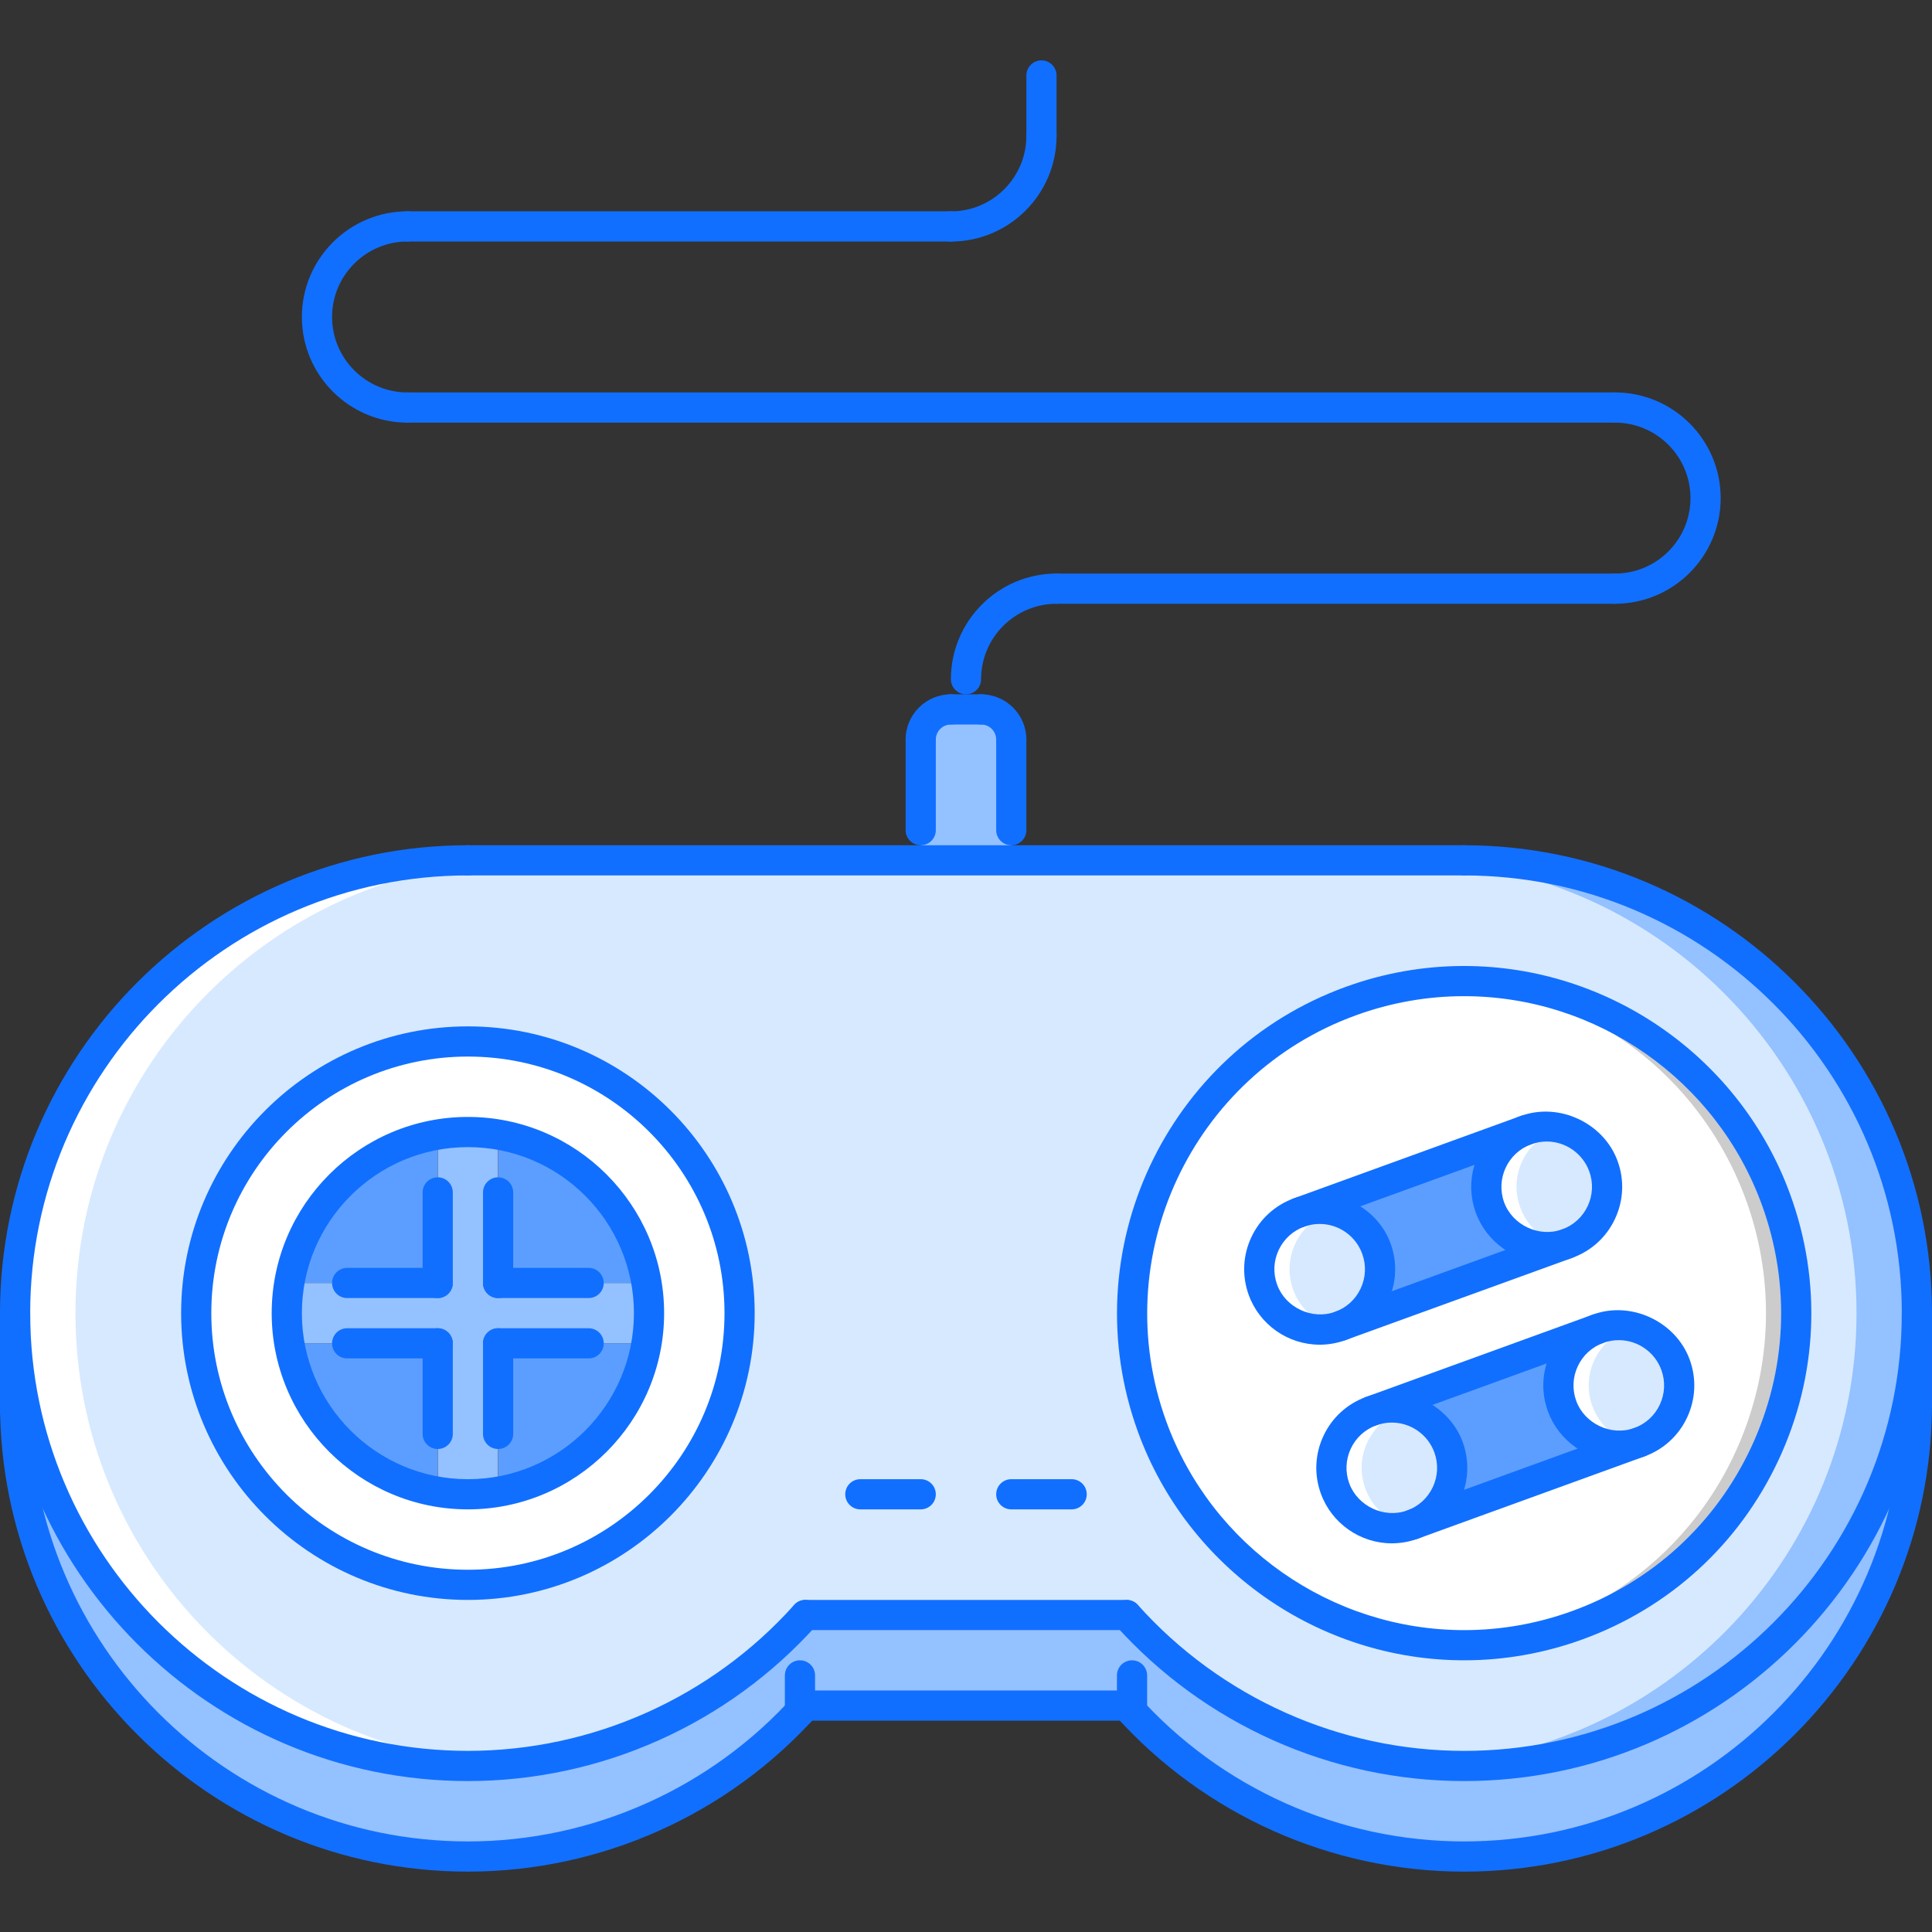 <?xml version="1.0" encoding="iso-8859-1"?>
<!-- Generator: Adobe Illustrator 19.0.0, SVG Export Plug-In . SVG Version: 6.00 Build 0)  -->
<svg version="1.1" id="Capa_1" xmlns="http://www.w3.org/2000/svg" xmlns:xlink="http://www.w3.org/1999/xlink" x="0px" y="0px"
	 viewBox="0 0 511.737 511.737" style="enable-background:new 0 0 511.737 511.737;" xml:space="preserve">
<rect x="0" y="0" width="511.737" height="511.737" fill="#333333" stroke="none"/>
<g>
	<path style="fill:#94C1FF;" d="M387.8,467.759c-31.109,0-59.407-11.837-80.678-31.265c-3.045-2.718-5.996-5.677-8.714-8.715
		h-85.081c-21.906,24.551-53.89,39.979-89.391,39.979C57.728,467.759,3.999,414.099,3.999,347.82v23.987
		c0,66.278,53.729,119.938,119.938,119.938c34.701,0,66.044-14.711,87.954-38.386v-0.078c0.477-0.477,0.957-1.038,1.437-1.515
		h85.081c0.477,0.477,0.952,1.038,1.437,1.515v0.078c21.988,23.675,53.254,38.386,87.955,38.386
		c66.277,0,119.938-53.659,119.938-119.938v-23.987C507.737,414.099,454.077,467.759,387.8,467.759z"/>
	<path style="fill:#94C1FF;" d="M259.866,187.904c4.396,0,7.995,3.596,7.995,7.996v31.983h-23.987V195.9
		c0-4.4,3.596-7.996,7.996-7.996H259.866z"/>
</g>
<path style="fill:#FFFFFF;" d="M363.249,373.806c-8.315,2.952-12.634,12.15-9.588,20.466c2.951,8.316,12.149,12.557,20.458,9.597
	l60.133-21.832c8.315-3.03,12.556-12.229,9.597-20.544c-3.038-8.238-12.229-12.557-20.553-9.519L363.249,373.806z M355.097,351.257
	l60.047-21.832c8.315-3.03,12.634-12.229,9.589-20.544c-3.029-8.238-12.229-12.557-20.466-9.519l-60.133,21.832
	c-8.309,2.952-12.626,12.15-9.589,20.474c3.037,8.309,12.149,12.549,20.474,9.589L355.097,351.257L355.097,351.257z
	 M470.475,317.836c16.554,45.656-7.036,96.106-52.613,112.66c-45.656,16.554-96.106-7.035-112.66-52.613
	c-16.633-45.656,6.949-96.106,52.613-112.738C403.471,248.592,453.921,272.172,470.475,317.836z"/>
<g style="opacity:0.5;">
	<path style="fill:#FFFFFF;" d="M313.197,377.884c-16.632-45.656,6.95-96.106,52.613-112.738c8.48-3.076,17.124-4.755,25.69-5.177
		c-11.143-0.473-22.551,1.14-33.686,5.177c-45.664,16.632-69.246,67.082-52.613,112.738c13.477,37.105,49.427,59.625,86.97,57.782
		C357.612,434.198,325.706,412.349,313.197,377.884z"/>
</g>
<g style="opacity:0.2;">
	<path d="M462.432,377.884c16.632-45.656-6.949-96.106-52.613-112.738c-8.48-3.076-17.124-4.755-25.689-5.177
		c11.143-0.473,22.551,1.14,33.686,5.177c45.663,16.632,69.245,67.082,52.613,112.738c-13.478,37.105-49.428,59.625-86.971,57.782
		C418.018,434.198,449.923,412.349,462.432,377.884z"/>
</g>
<path style="fill:#D7E9FF;" d="M434.252,382.038c-8.316,2.967-17.515-1.28-20.466-9.589c-3.046-8.324,1.28-17.515,9.51-20.474
	c8.324-3.038,17.515,1.28,20.553,9.519C446.807,369.809,442.567,379.008,434.252,382.038z"/>
<path style="fill:#5C9EFF;" d="M434.252,382.038l-60.133,21.832c8.323-3.037,12.556-12.228,9.604-20.552
	c-3.046-8.23-12.236-12.556-20.475-9.511l60.047-21.832c-8.229,2.959-12.556,12.149-9.51,20.474
	C416.737,380.758,425.935,385.004,434.252,382.038z"/>
<g>
	<path style="fill:#D7E9FF;" d="M374.119,403.87c-8.309,2.96-17.507-1.28-20.458-9.597c-3.046-8.315,1.272-17.514,9.588-20.466
		c8.238-3.045,17.429,1.28,20.475,9.511C386.675,391.642,382.442,400.832,374.119,403.87z"/>
	<path style="fill:#D7E9FF;" d="M415.144,329.424c-8.316,2.967-17.429-1.28-20.474-9.589c-3.029-8.316,1.28-17.515,9.597-20.474
		c8.237-3.038,17.437,1.28,20.466,9.519C427.778,317.195,423.46,326.393,415.144,329.424z"/>
</g>
<path style="fill:#5C9EFF;" d="M394.671,319.836c3.045,8.309,12.157,12.556,20.474,9.589l-60.047,21.832
	c8.229-3.123,12.47-12.228,9.511-20.552c-3.037-8.23-12.229-12.556-20.474-9.511l60.133-21.832
	C395.951,302.32,391.641,311.518,394.671,319.836z"/>
<path style="fill:#D7E9FF;" d="M355.019,351.257c-8.324,2.96-17.437-1.28-20.474-9.589c-3.037-8.323,1.28-17.521,9.589-20.474
	c8.245-3.045,17.437,1.28,20.474,9.511c2.959,8.324-1.281,17.429-9.511,20.552H355.019z"/>
<g>
	<path style="fill:#FFFFFF;" d="M342.542,341.668c-3.038-8.323,1.28-17.521,9.588-20.474c0.523-0.188,1.047-0.266,1.578-0.405
		c-3.062-0.828-6.388-0.766-9.573,0.405c-8.309,2.952-12.626,12.15-9.589,20.474c2.85,7.793,11.057,11.932,18.928,9.972
		C348.6,350.336,344.415,346.783,342.542,341.668z"/>
	<path style="fill:#FFFFFF;" d="M402.659,319.811c-3.038-8.316,1.28-17.515,9.596-20.466c0.516-0.195,1.047-0.273,1.562-0.406
		c-3.062-0.827-6.372-0.772-9.558,0.406c-8.316,2.951-12.634,12.149-9.597,20.466c2.85,7.801,11.049,11.939,18.928,9.971
		C408.71,328.487,404.524,324.927,402.659,319.811z"/>
	<path style="fill:#FFFFFF;" d="M421.782,372.448c-3.038-8.316,1.28-17.515,9.588-20.474c0.523-0.188,1.047-0.266,1.578-0.398
		c-3.062-0.827-6.388-0.772-9.574,0.398c-8.308,2.959-12.626,12.157-9.588,20.474c2.85,7.801,11.057,11.932,18.928,9.979
		C427.841,381.124,423.655,377.57,421.782,372.448z"/>
	<path style="fill:#FFFFFF;" d="M361.634,394.258c-3.038-8.315,1.28-17.514,9.596-20.466c0.516-0.195,1.047-0.273,1.562-0.405
		c-3.062-0.828-6.372-0.773-9.559,0.405c-8.315,2.952-12.634,12.15-9.596,20.466c2.85,7.801,11.049,11.939,18.928,9.972
		C367.684,402.932,363.499,399.372,361.634,394.258z"/>
</g>
<path style="fill:#94C1FF;" d="M131.932,339.824h39.257c0.48,2.562,0.722,5.278,0.722,7.996s-0.242,5.435-0.722,7.996h-39.257
	v39.261c-2.562,0.477-5.279,0.719-7.996,0.719c-2.721,0-5.438-0.242-7.996-0.719v-39.261H76.68c-0.48-2.562-0.718-5.278-0.718-7.996
	s0.238-5.435,0.718-7.996h39.261v-39.261c2.558-0.484,5.275-0.719,7.996-0.719c2.717,0,5.435,0.234,7.996,0.719v39.261H131.932z"/>
<g>
	<path style="fill:#656D78;" d="M115.94,355.816v39.261c-20.071-3.357-35.903-19.193-39.261-39.261H115.94z"/>
	<path style="fill:#656D78;" d="M115.94,300.564v39.261H76.68C80.037,319.758,95.869,303.922,115.94,300.564z"/>
	<path style="fill:#656D78;" d="M171.189,339.824h-39.257v-39.261C152.078,303.922,167.913,319.758,171.189,339.824z"/>
	<path style="fill:#656D78;" d="M131.932,355.816h39.257c-3.276,20.067-19.111,35.903-39.257,39.261V355.816z"/>
</g>
<g>
	<path style="fill:#5C9EFF;" d="M115.94,355.816v39.261c-20.071-3.357-35.903-19.193-39.261-39.261H115.94z"/>
	<path style="fill:#5C9EFF;" d="M115.94,300.564v39.261H76.68C80.037,319.758,95.869,303.922,115.94,300.564z"/>
	<path style="fill:#5C9EFF;" d="M171.189,339.824h-39.257v-39.261C152.078,303.922,167.913,319.758,171.189,339.824z"/>
	<path style="fill:#5C9EFF;" d="M131.932,355.816h39.257c-3.276,20.067-19.111,35.903-39.257,39.261V355.816z"/>
</g>
<path style="fill:#FFFFFF;" d="M123.936,275.858c39.737,0,71.963,32.296,71.963,71.963c0,39.737-32.226,71.963-71.963,71.963
	c-39.741,0-71.963-32.226-71.963-71.963C51.973,308.154,84.195,275.858,123.936,275.858z M131.932,395.078
	c20.146-3.357,35.981-19.193,39.257-39.261c0.48-2.562,0.722-5.278,0.722-7.996s-0.242-5.435-0.722-7.996
	c-3.276-20.067-19.111-35.903-39.257-39.261c-2.562-0.484-5.279-0.719-7.996-0.719c-2.721,0-5.438,0.234-7.996,0.719
	c-20.071,3.357-35.903,19.193-39.261,39.261c-0.48,2.562-0.718,5.278-0.718,7.996s0.238,5.435,0.718,7.996
	c3.357,20.067,19.189,35.903,39.261,39.261c2.558,0.477,5.275,0.719,7.996,0.719C126.654,395.797,129.371,395.555,131.932,395.078z"
	/>
<path style="fill:#D7E9FF;" d="M507.737,347.82c0,66.278-53.66,119.938-119.938,119.938c-31.109,0-59.407-11.837-80.678-31.265
	c-3.045-2.718-5.996-5.677-8.714-8.715h-85.081c-21.906,24.551-53.89,39.979-89.391,39.979
	C57.728,467.759,3.999,414.099,3.999,347.82c0-66.208,53.729-119.938,119.938-119.938h119.938h23.987H387.8
	C454.077,227.884,507.737,281.612,507.737,347.82z M417.862,430.496c45.577-16.554,69.167-67.004,52.613-112.66
	c-16.555-45.664-67.005-69.245-112.66-52.691c-45.664,16.632-69.246,67.082-52.613,112.738
	C321.756,423.461,372.206,447.051,417.862,430.496z M195.899,347.82c0-39.667-32.226-71.963-71.963-71.963
	c-39.741,0-71.963,32.296-71.963,71.963c0,39.737,32.222,71.963,71.963,71.963C163.674,419.784,195.899,387.557,195.899,347.82z"/>
<path style="fill:#FFFFFF;" d="M19.99,347.82c0-66.208,53.73-119.938,119.938-119.938h-15.992
	c-66.208,0-119.938,53.729-119.938,119.938c0,66.278,53.729,119.938,119.938,119.938c2.608,0,5.149-0.25,7.715-0.421
	C69.316,463.073,19.99,411.303,19.99,347.82z"/>
<path style="fill:#94C1FF;" d="M491.745,347.82c0-66.208-53.729-119.938-119.938-119.938h15.992
	c66.207,0,119.938,53.729,119.938,119.938c0,66.278-53.73,119.938-119.938,119.938c-2.608,0-5.154-0.25-7.715-0.421
	C442.419,463.073,491.745,411.303,491.745,347.82z"/>
<g>
	<path style="fill:#116FFF;" d="M123.936,471.757C55.596,471.757,0,416.16,0,347.82c0-68.339,55.596-123.936,123.936-123.936
		c2.21,0,3.998,1.788,3.998,3.998c0,2.21-1.788,3.998-3.998,3.998c-63.928,0-115.939,52.012-115.939,115.939
		s52.012,115.939,115.939,115.939c32.936,0,64.432-14.086,86.412-38.651c1.472-1.64,3.998-1.78,5.646-0.312
		c1.644,1.476,1.784,3.998,0.312,5.653C192.81,456.702,159.14,471.757,123.936,471.757z"/>
	<path style="fill:#116FFF;" d="M387.8,471.757c-35.201,0-68.871-15.055-92.358-41.291c-1.468-1.655-1.328-4.178,0.312-5.653
		c1.656-1.468,4.186-1.327,5.654,0.312c21.973,24.55,53.456,38.636,86.393,38.636c63.928,0,115.939-52.012,115.939-115.939
		s-52.012-115.939-115.939-115.939c-2.21,0-3.998-1.788-3.998-3.998c0-2.21,1.788-3.998,3.998-3.998
		c68.339,0,123.936,55.597,123.936,123.936C511.735,416.16,456.139,471.757,387.8,471.757z"/>
	<path style="fill:#116FFF;" d="M387.8,231.882H123.936c-2.21,0-3.998-1.788-3.998-3.998c0-2.21,1.788-3.998,3.998-3.998h263.863
		c2.209,0,3.997,1.788,3.997,3.998C391.796,230.094,390.009,231.882,387.8,231.882z"/>
	<path style="fill:#116FFF;" d="M298.408,431.776h-85.081c-2.209,0-3.998-1.788-3.998-3.998c0-2.209,1.788-3.998,3.998-3.998h85.081
		c2.21,0,3.998,1.789,3.998,3.998C302.406,429.988,300.618,431.776,298.408,431.776z"/>
	<path style="fill:#116FFF;" d="M123.936,495.743C55.596,495.743,0,440.147,0,371.807c0-2.209,1.788-3.998,3.998-3.998
		c2.209,0,3.998,1.789,3.998,3.998c0,63.928,52.012,115.939,115.939,115.939c32.936,0,64.432-14.086,86.412-38.651
		c1.472-1.64,3.998-1.78,5.646-0.312c1.644,1.476,1.784,3.998,0.312,5.653C192.81,480.689,159.14,495.743,123.936,495.743z"/>
	<path style="fill:#116FFF;" d="M387.8,495.743c-35.201,0-68.871-15.055-92.358-41.291c-1.468-1.655-1.328-4.178,0.312-5.653
		c1.656-1.468,4.186-1.327,5.654,0.312c21.973,24.55,53.456,38.636,86.393,38.636c63.928,0,115.939-52.012,115.939-115.939
		c0-2.209,1.788-3.998,3.998-3.998c2.209,0,3.998,1.789,3.998,3.998C511.735,440.147,456.139,495.743,387.8,495.743z"/>
	<path style="fill:#116FFF;" d="M298.408,455.764h-85.081c-2.209,0-3.998-1.789-3.998-3.998c0-2.21,1.788-3.998,3.998-3.998h85.081
		c2.21,0,3.998,1.788,3.998,3.998C302.406,453.975,300.618,455.764,298.408,455.764z"/>
	<path style="fill:#116FFF;" d="M123.936,423.78c-41.885,0-75.96-34.075-75.96-75.96s34.076-75.96,75.96-75.96
		s75.96,34.075,75.96,75.96S165.821,423.78,123.936,423.78z M123.936,279.855c-37.477,0-67.965,30.484-67.965,67.965
		s30.488,67.965,67.965,67.965s67.965-30.484,67.965-67.965S161.413,279.855,123.936,279.855z"/>
	<path style="fill:#116FFF;" d="M123.936,399.793c-28.657,0-51.973-23.315-51.973-51.973s23.316-51.973,51.973-51.973
		s51.973,23.315,51.973,51.973S152.594,399.793,123.936,399.793z M123.936,303.844c-24.249,0-43.978,19.725-43.978,43.978
		s19.729,43.978,43.978,43.978s43.977-19.725,43.977-43.978S148.185,303.844,123.936,303.844z"/>
	<path style="fill:#116FFF;" d="M115.94,343.823c-2.21,0-3.998-1.788-3.998-3.998v-23.987c0-2.21,1.788-3.998,3.998-3.998
		s3.998,1.788,3.998,3.998v23.987C119.938,342.034,118.15,343.823,115.94,343.823z"/>
	<path style="fill:#116FFF;" d="M115.94,343.823H91.953c-2.21,0-3.998-1.788-3.998-3.998s1.788-3.997,3.998-3.997h23.987
		c2.21,0,3.998,1.787,3.998,3.997S118.15,343.823,115.94,343.823z"/>
	<path style="fill:#116FFF;" d="M115.94,359.815H91.953c-2.21,0-3.998-1.788-3.998-3.998s1.788-3.998,3.998-3.998h23.987
		c2.21,0,3.998,1.788,3.998,3.998S118.15,359.815,115.94,359.815z"/>
	<path style="fill:#116FFF;" d="M115.94,383.802c-2.21,0-3.998-1.788-3.998-3.998v-23.987c0-2.21,1.788-3.998,3.998-3.998
		s3.998,1.788,3.998,3.998v23.987C119.938,382.014,118.15,383.802,115.94,383.802z"/>
	<path style="fill:#116FFF;" d="M131.932,343.823c-2.21,0-3.998-1.788-3.998-3.998v-23.987c0-2.21,1.788-3.998,3.998-3.998
		c2.209,0,3.998,1.788,3.998,3.998v23.987C135.93,342.034,134.142,343.823,131.932,343.823z"/>
	<path style="fill:#116FFF;" d="M155.92,343.823h-23.987c-2.21,0-3.998-1.788-3.998-3.998s1.788-3.997,3.998-3.997h23.987
		c2.21,0,3.998,1.787,3.998,3.997S158.13,343.823,155.92,343.823z"/>
	<path style="fill:#116FFF;" d="M155.92,359.815h-23.987c-2.21,0-3.998-1.788-3.998-3.998s1.788-3.998,3.998-3.998h23.987
		c2.21,0,3.998,1.788,3.998,3.998S158.13,359.815,155.92,359.815z"/>
	<path style="fill:#116FFF;" d="M131.932,383.802c-2.21,0-3.998-1.788-3.998-3.998v-23.987c0-2.21,1.788-3.998,3.998-3.998
		c2.209,0,3.998,1.788,3.998,3.998v23.987C135.93,382.014,134.142,383.802,131.932,383.802z"/>
	<path style="fill:#116FFF;" d="M387.815,439.772c-38.543,0-73.275-24.347-86.424-60.578
		c-17.304-47.646,7.387-100.486,55.033-117.79c10.12-3.678,20.669-5.54,31.344-5.54c38.55,0,73.289,24.351,86.439,60.582
		c8.386,23.074,7.27,48.037-3.124,70.283c-10.4,22.254-28.837,39.129-51.91,47.499C409.046,437.906,398.497,439.772,387.815,439.772
		z M387.768,263.861c-9.745,0-19.365,1.706-28.61,5.063c-43.509,15.796-66.044,64.045-50.255,107.538
		c12.009,33.084,43.727,55.314,78.912,55.314c9.744,0,19.38-1.702,28.625-5.06c21.067-7.652,37.902-23.051,47.397-43.368
		s10.511-43.103,2.858-64.17C454.686,286.087,422.969,263.861,387.768,263.861z"/>
	<path style="fill:#116FFF;" d="M409.679,334.358c-8.379,0-15.93-5.294-18.787-13.173c-3.764-10.361,1.608-21.855,11.963-25.611
		c10.15-3.686,21.957,1.897,25.611,11.97c1.827,5.014,1.577,10.44-0.68,15.273c-2.256,4.842-6.27,8.512-11.283,10.331
		C414.301,333.953,412.005,334.358,409.679,334.358z M409.679,302.359c-1.391,0-2.765,0.25-4.092,0.734
		c-6.216,2.249-9.433,9.144-7.184,15.367c2.187,6.021,9.253,9.401,15.367,7.168c3.014-1.093,5.419-3.288,6.777-6.192
		c1.351-2.896,1.499-6.16,0.406-9.167C419.236,305.539,414.707,302.359,409.679,302.359z"/>
	<path style="fill:#116FFF;" d="M349.554,356.176c-8.387,0-15.938-5.293-18.795-13.164c-1.819-5.021-1.585-10.448,0.68-15.289
		c2.264-4.842,6.277-8.504,11.291-10.323c10.135-3.654,21.957,1.905,25.604,11.963c1.819,5.028,1.585,10.447-0.68,15.289
		c-2.248,4.841-6.262,8.503-11.291,10.322C354.169,355.77,351.872,356.176,349.554,356.176z M349.554,324.193
		c-1.391,0-2.765,0.234-4.092,0.718c-3.014,1.094-5.419,3.296-6.777,6.2c-1.359,2.904-1.508,6.153-0.406,9.167
		c2.179,6.028,9.229,9.417,15.359,7.184c3.021-1.093,5.427-3.295,6.777-6.2c1.351-2.896,1.499-6.152,0.398-9.166
		C359.103,327.362,354.574,324.193,349.554,324.193z"/>
	<path style="fill:#116FFF;" d="M355.004,355.215c-1.64,0-3.17-1.007-3.764-2.632c-0.75-2.076,0.328-4.372,2.405-5.122
		l60.125-21.832c2.076-0.734,4.372,0.328,5.122,2.405c0.757,2.068-0.312,4.364-2.39,5.122l-60.141,21.816
		C355.917,355.138,355.457,355.215,355.004,355.215z"/>
	<path style="fill:#116FFF;" d="M344.096,325.152c-1.632,0-3.163-1.007-3.756-2.632c-0.758-2.076,0.312-4.372,2.39-5.122
		l60.125-21.832c2.084-0.734,4.372,0.328,5.122,2.405c0.757,2.068-0.312,4.364-2.39,5.122l-60.125,21.816
		C345.009,325.074,344.548,325.152,344.096,325.152z"/>
	<path style="fill:#116FFF;" d="M428.778,386.957c-8.379,0-15.93-5.294-18.787-13.165c-1.827-5.021-1.578-10.447,0.679-15.289
		c2.257-4.833,6.271-8.503,11.283-10.322c10.151-3.701,21.958,1.905,25.612,11.962c1.827,5.021,1.577,10.448-0.68,15.289
		c-2.257,4.834-6.271,8.504-11.283,10.323C433.4,386.551,431.104,386.957,428.778,386.957z M428.778,354.973
		c-1.391,0-2.765,0.234-4.092,0.719c-3.014,1.093-5.419,3.295-6.777,6.2c-1.352,2.904-1.5,6.152-0.406,9.167
		c2.186,6.028,9.245,9.417,15.367,7.184c3.014-1.093,5.418-3.296,6.777-6.2c1.351-2.904,1.499-6.152,0.406-9.167
		C438.335,358.143,433.806,354.973,428.778,354.973z"/>
	<path style="fill:#116FFF;" d="M368.653,408.789c-8.379,0-15.93-5.293-18.787-13.164c-1.827-5.021-1.578-10.448,0.679-15.289
		c2.257-4.834,6.271-8.504,11.283-10.323c10.144-3.686,21.958,1.905,25.612,11.963c1.827,5.021,1.577,10.447-0.68,15.289
		c-2.257,4.833-6.271,8.503-11.283,10.322C373.275,408.384,370.979,408.789,368.653,408.789z M368.653,376.806
		c-1.391,0-2.765,0.234-4.092,0.718c-3.014,1.093-5.419,3.296-6.777,6.2c-1.352,2.904-1.5,6.153-0.406,9.167
		c2.186,6.028,9.245,9.417,15.367,7.184c3.014-1.093,5.418-3.295,6.777-6.2c1.351-2.904,1.499-6.152,0.406-9.166
		C378.21,379.975,373.681,376.806,368.653,376.806z"/>
	<path style="fill:#116FFF;" d="M374.111,407.828c-1.632,0-3.163-1.007-3.756-2.632c-0.758-2.076,0.312-4.372,2.39-5.122
		l60.125-21.832c2.084-0.75,4.372,0.312,5.122,2.39c0.757,2.076-0.312,4.372-2.39,5.122l-60.125,21.832
		C375.024,407.75,374.563,407.828,374.111,407.828z"/>
	<path style="fill:#116FFF;" d="M363.194,377.766c-1.631,0-3.162-1.007-3.756-2.632c-0.757-2.076,0.312-4.372,2.39-5.122
		l60.125-21.832c2.093-0.734,4.373,0.312,5.122,2.39c0.758,2.076-0.312,4.372-2.389,5.122l-60.125,21.832
		C364.108,377.688,363.647,377.766,363.194,377.766z"/>
	<path style="fill:#116FFF;" d="M3.999,377.759c-2.21,0-3.998-1.788-3.998-3.998v-25.939c0-2.21,1.788-3.998,3.998-3.998
		c2.209,0,3.998,1.788,3.998,3.998v25.939C7.997,375.97,6.208,377.759,3.999,377.759z"/>
	<path style="fill:#116FFF;" d="M507.737,375.806c-2.21,0-3.998-1.788-3.998-3.998v-23.987c0-2.21,1.788-3.998,3.998-3.998
		c2.209,0,3.998,1.788,3.998,3.998v23.987C511.735,374.017,509.946,375.806,507.737,375.806z"/>
	<path style="fill:#116FFF;" d="M299.845,457.319c-2.209,0-3.998-1.788-3.998-3.998v-9.55c0-2.21,1.789-3.998,3.998-3.998
		c2.21,0,3.998,1.788,3.998,3.998v9.55C303.843,455.53,302.055,457.319,299.845,457.319z"/>
	<path style="fill:#116FFF;" d="M211.89,457.342c-2.21,0-3.998-1.788-3.998-3.998v-9.573c0-2.21,1.788-3.998,3.998-3.998
		s3.998,1.788,3.998,3.998v9.573C215.889,455.555,214.1,457.342,211.89,457.342z"/>
	<path style="fill:#116FFF;" d="M243.874,399.793h-15.992c-2.209,0-3.998-1.788-3.998-3.997c0-2.21,1.788-3.998,3.998-3.998h15.992
		c2.21,0,3.998,1.788,3.998,3.998C247.872,398.005,246.084,399.793,243.874,399.793z"/>
	<path style="fill:#116FFF;" d="M283.853,399.793h-15.992c-2.21,0-3.997-1.788-3.997-3.997c0-2.21,1.787-3.998,3.997-3.998h15.992
		c2.21,0,3.998,1.788,3.998,3.998C287.851,398.005,286.063,399.793,283.853,399.793z"/>
	<path style="fill:#116FFF;" d="M243.874,223.885c-2.21,0-3.998-1.788-3.998-3.998v-23.987c0-2.21,1.788-3.998,3.998-3.998
		s3.998,1.788,3.998,3.998v23.987C247.872,222.098,246.084,223.885,243.874,223.885z"/>
	<path style="fill:#116FFF;" d="M267.861,223.885c-2.21,0-3.997-1.788-3.997-3.998v-23.987c0-2.21,1.787-3.998,3.997-3.998
		s3.998,1.788,3.998,3.998v23.987C271.859,222.098,270.071,223.885,267.861,223.885z"/>
	<path style="fill:#116FFF;" d="M243.874,199.898c-2.21,0-3.998-1.788-3.998-3.998c0-6.614,5.38-11.994,11.994-11.994
		c2.21,0,3.998,1.788,3.998,3.998c0,2.21-1.788,3.998-3.998,3.998c-2.206,0-3.998,1.792-3.998,3.998
		C247.872,198.109,246.084,199.898,243.874,199.898z"/>
	<path style="fill:#116FFF;" d="M267.861,199.898c-2.21,0-3.997-1.788-3.997-3.998c0-2.206-1.793-3.998-3.998-3.998
		c-2.21,0-3.998-1.788-3.998-3.998c0-2.21,1.788-3.998,3.998-3.998c6.613,0,11.993,5.38,11.993,11.994
		C271.859,198.109,270.071,199.898,267.861,199.898z"/>
	<path style="fill:#116FFF;" d="M259.866,191.902h-7.996c-2.21,0-3.998-1.788-3.998-3.998c0-2.21,1.788-3.998,3.998-3.998h7.996
		c2.209,0,3.998,1.788,3.998,3.998C263.864,190.114,262.075,191.902,259.866,191.902z"/>
	<path style="fill:#116FFF;" d="M255.868,183.906c-2.21,0-3.998-1.788-3.998-3.998c0-15.43,12.556-27.986,27.985-27.986
		c2.21,0,3.998,1.788,3.998,3.998c0,2.21-1.788,3.998-3.998,3.998c-11.025,0-19.989,8.968-19.989,19.99
		C259.866,182.117,258.077,183.906,255.868,183.906z"/>
	<path style="fill:#116FFF;" d="M251.87,63.984c-2.21,0-3.998-1.788-3.998-3.998c0-2.209,1.788-3.998,3.998-3.998
		c11.021,0,19.989-8.968,19.989-19.989c0-2.21,1.788-3.998,3.998-3.998c2.21,0,3.998,1.788,3.998,3.998
		C279.855,51.429,267.3,63.984,251.87,63.984z"/>
	<path style="fill:#116FFF;" d="M427.778,159.919c-2.209,0-3.998-1.788-3.998-3.998c0-2.21,1.789-3.998,3.998-3.998
		c11.025,0,19.99-8.968,19.99-19.989s-8.965-19.99-19.99-19.99c-2.209,0-3.998-1.788-3.998-3.998s1.789-3.998,3.998-3.998
		c15.43,0,27.985,12.556,27.985,27.985S443.208,159.919,427.778,159.919z"/>
	<path style="fill:#116FFF;" d="M427.778,159.919H279.855c-2.21,0-3.998-1.788-3.998-3.998c0-2.21,1.788-3.998,3.998-3.998h147.923
		c2.21,0,3.998,1.788,3.998,3.998C431.776,158.131,429.988,159.919,427.778,159.919z"/>
	<path style="fill:#116FFF;" d="M107.945,111.944c-15.429,0-27.986-12.556-27.986-27.985s12.557-27.986,27.986-27.986
		c2.209,0,3.998,1.789,3.998,3.998c0,2.21-1.788,3.998-3.998,3.998c-11.022,0-19.99,8.968-19.99,19.99
		c0,11.021,8.968,19.99,19.99,19.99c2.209,0,3.998,1.788,3.998,3.998C111.942,110.156,110.154,111.944,107.945,111.944z"/>
	<path style="fill:#116FFF;" d="M251.87,63.969H107.945c-2.209,0-3.998-1.788-3.998-3.998c0-2.209,1.789-3.998,3.998-3.998H251.87
		c2.21,0,3.998,1.789,3.998,3.998C255.868,62.181,254.08,63.969,251.87,63.969z"/>
	<path style="fill:#116FFF;" d="M427.778,111.944H107.945c-2.209,0-3.998-1.788-3.998-3.998s1.789-3.998,3.998-3.998h319.833
		c2.21,0,3.998,1.788,3.998,3.998C431.776,110.156,429.988,111.944,427.778,111.944z"/>
	<path style="fill:#116FFF;" d="M275.857,39.997c-2.21,0-3.998-1.788-3.998-3.998V19.992c0-2.209,1.788-3.998,3.998-3.998
		c2.21,0,3.998,1.788,3.998,3.998v16.007C279.855,38.209,278.067,39.997,275.857,39.997z"/>
</g>
<g>
</g>
<g>
</g>
<g>
</g>
<g>
</g>
<g>
</g>
<g>
</g>
<g>
</g>
<g>
</g>
<g>
</g>
<g>
</g>
<g>
</g>
<g>
</g>
<g>
</g>
<g>
</g>
<g>
</g>
</svg>

